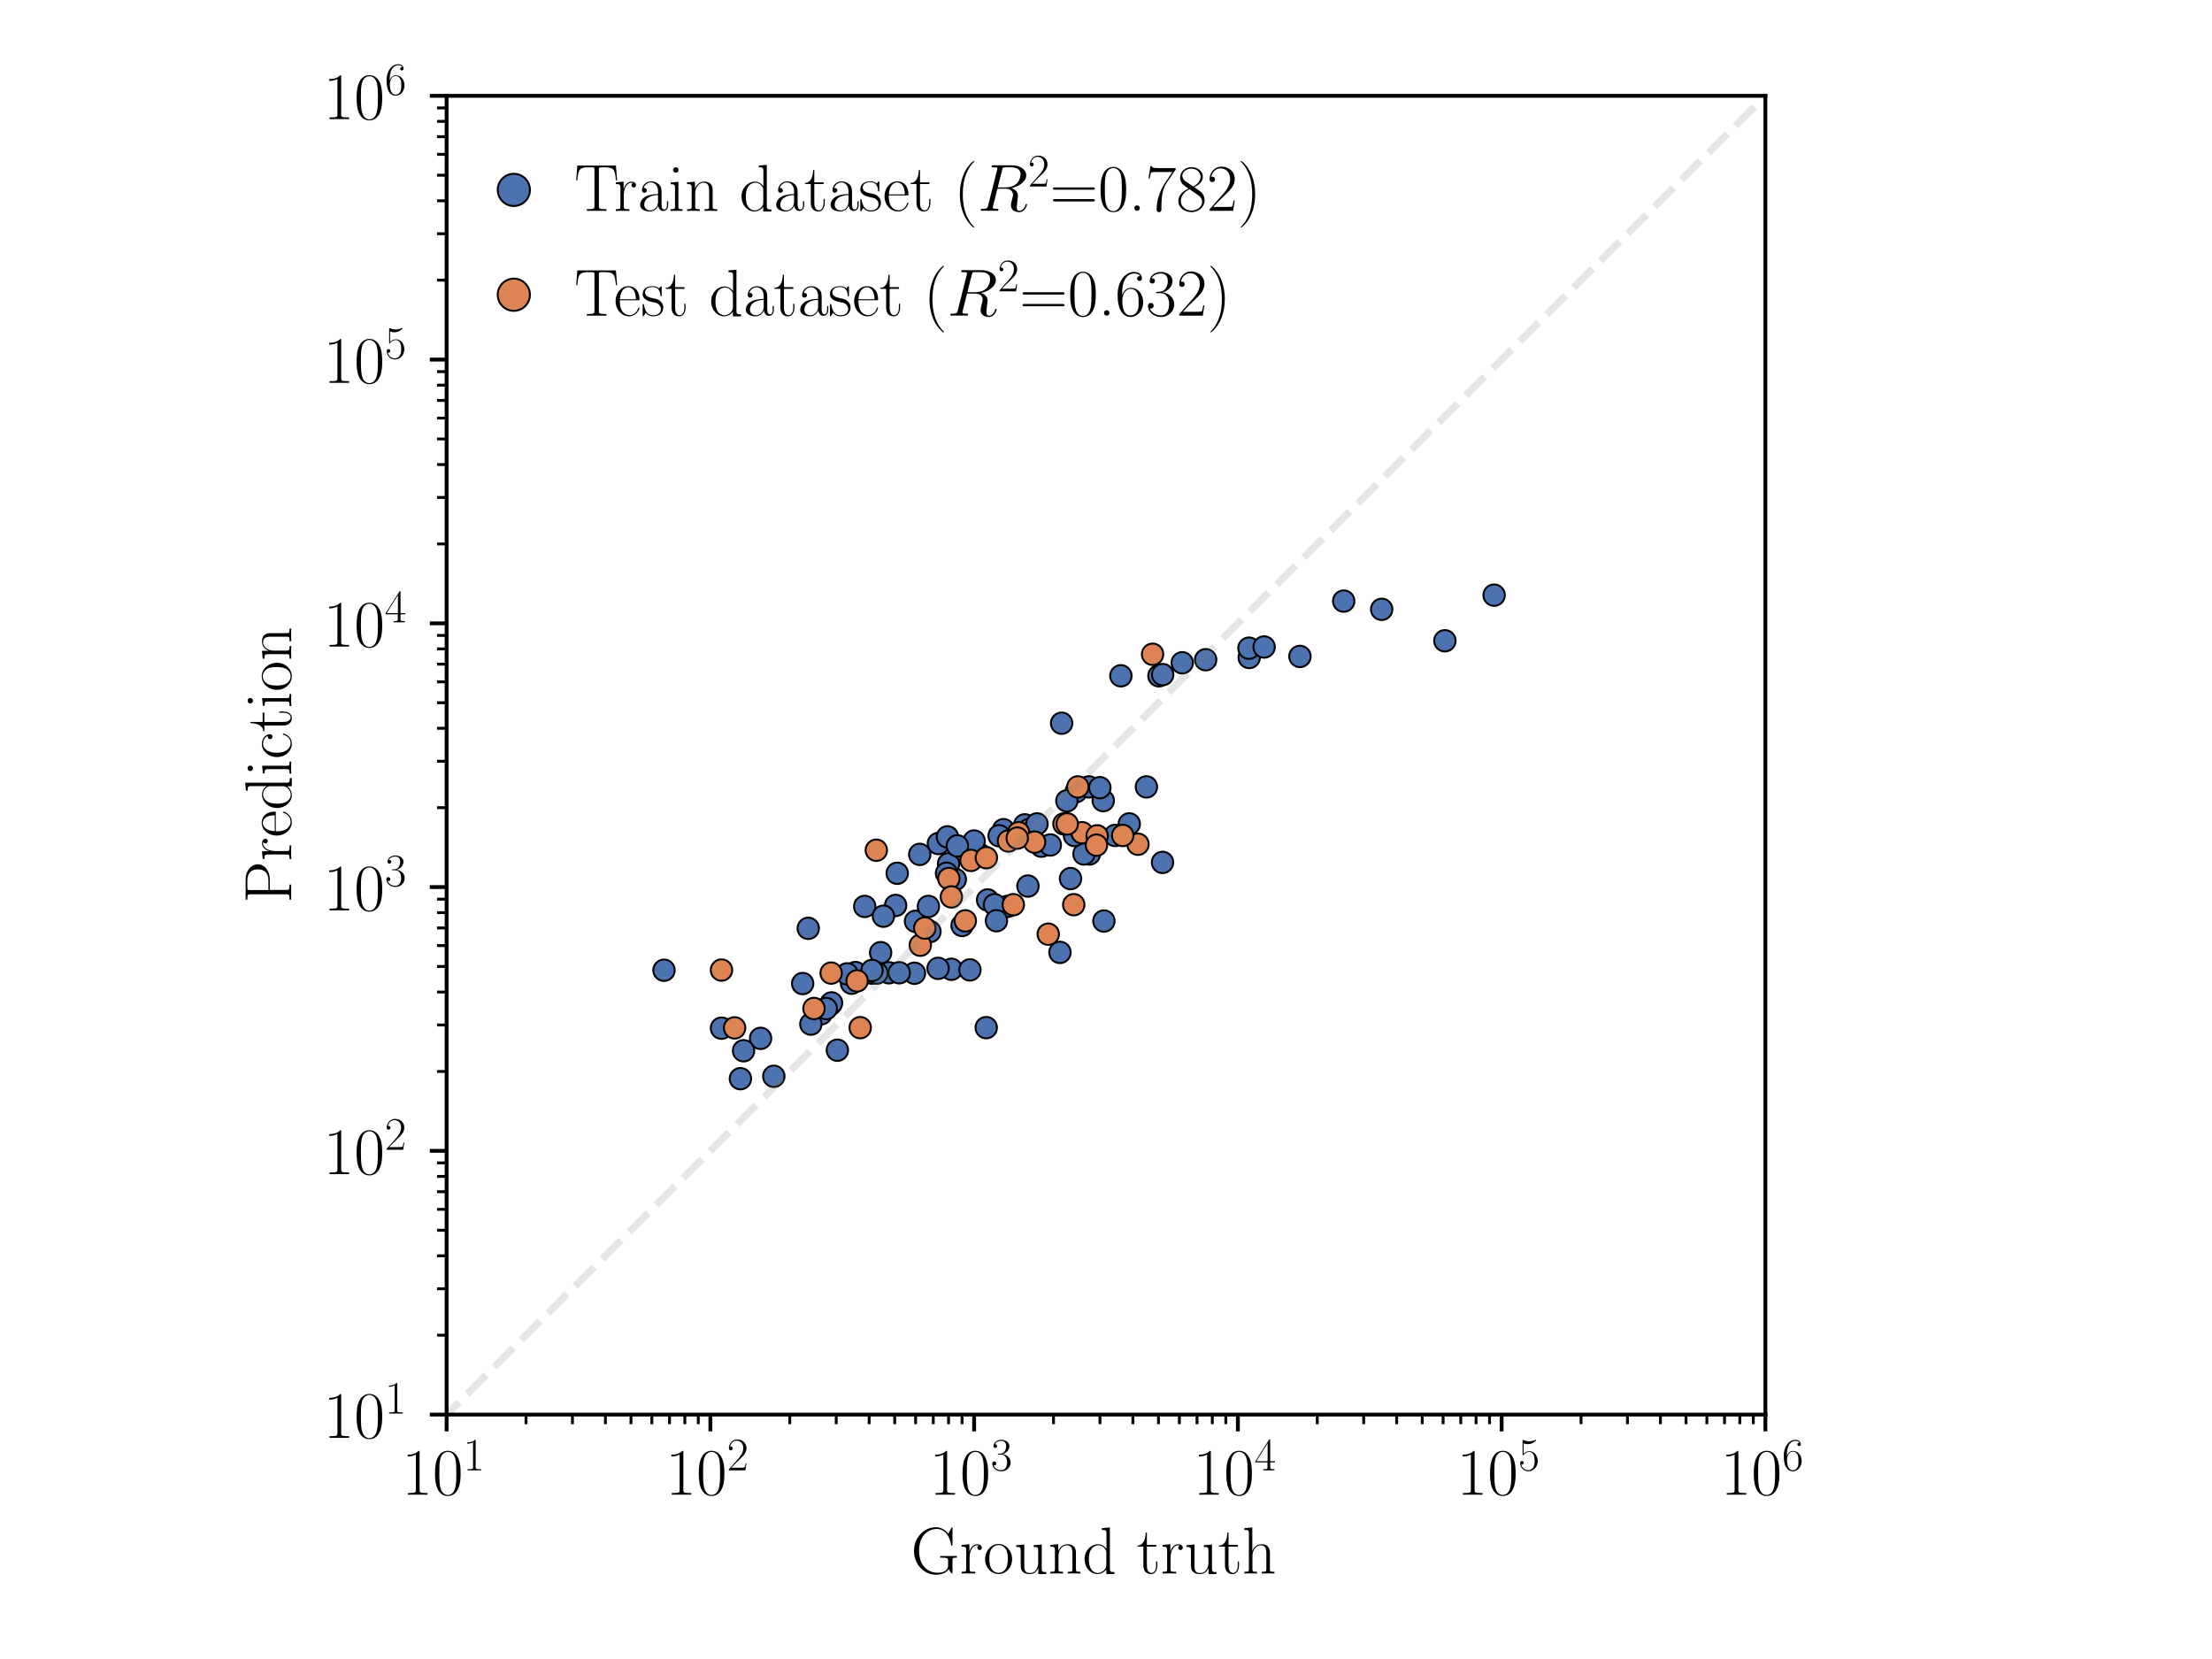 <?xml version="1.0" encoding="utf-8" standalone="no"?>
<!DOCTYPE svg PUBLIC "-//W3C//DTD SVG 1.1//EN"
  "http://www.w3.org/Graphics/SVG/1.1/DTD/svg11.dtd">
<!-- Created with matplotlib (https://matplotlib.org/) -->
<svg height="345.6pt" version="1.1" viewBox="0 0 460.8 345.6" width="460.8pt" xmlns="http://www.w3.org/2000/svg" xmlns:xlink="http://www.w3.org/1999/xlink">
 <defs>
  <style type="text/css">*{stroke-linecap:butt;stroke-linejoin:round;}</style>
 </defs>
 <g id="figure_1">
  <g id="patch_1">
   <path d="M 0 345.6 
L 460.8 345.6 
L 460.8 0 
L 0 0 
z
" style="fill:#ffffff;"/>
  </g>
  <g id="axes_1">
   <g id="patch_2">
    <path d="M 93.039 294.684 
L 367.761 294.684 
L 367.761 19.963 
L 93.039 19.963 
z
" style="fill:#ffffff;"/>
   </g>
   <g id="PathCollection_1">
    <defs>
     <path d="M 0 2.236 
C 0.593 2.236 1.162 2 1.581 1.581 
C 2 1.162 2.236 0.593 2.236 0 
C 2.236 -0.593 2 -1.162 1.581 -1.581 
C 1.162 -2 0.593 -2.236 0 -2.236 
C -0.593 -2.236 -1.162 -2 -1.581 -1.581 
C -2 -1.162 -2.236 -0.593 -2.236 0 
C -2.236 0.593 -2 1.162 -1.581 1.581 
C -1.162 2 -0.593 2.236 0 2.236 
z
" id="mf44dfe3e25" style="stroke:#000000;stroke-width:0.4;"/>
    </defs>
    <g clip-path="url(#p9a00b3babf)">
     <use style="fill:#4c72b0;stroke:#000000;stroke-width:0.4;" x="178.217" xlink:href="#mf44dfe3e25" y="202.6"/>
     <use style="fill:#4c72b0;stroke:#000000;stroke-width:0.4;" x="181.594" xlink:href="#mf44dfe3e25" y="202.719"/>
     <use style="fill:#4c72b0;stroke:#000000;stroke-width:0.4;" x="226.945" xlink:href="#mf44dfe3e25" y="177.9"/>
     <use style="fill:#4c72b0;stroke:#000000;stroke-width:0.4;" x="180.134" xlink:href="#mf44dfe3e25" y="188.824"/>
     <use style="fill:#4c72b0;stroke:#000000;stroke-width:0.4;" x="186.907" xlink:href="#mf44dfe3e25" y="181.918"/>
     <use style="fill:#4c72b0;stroke:#000000;stroke-width:0.4;" x="174.438" xlink:href="#mf44dfe3e25" y="218.776"/>
     <use style="fill:#4c72b0;stroke:#000000;stroke-width:0.4;" x="238.822" xlink:href="#mf44dfe3e25" y="163.925"/>
     <use style="fill:#4c72b0;stroke:#000000;stroke-width:0.4;" x="195.484" xlink:href="#mf44dfe3e25" y="175.723"/>
     <use style="fill:#4c72b0;stroke:#000000;stroke-width:0.4;" x="185.164" xlink:href="#mf44dfe3e25" y="202.649"/>
     <use style="fill:#4c72b0;stroke:#000000;stroke-width:0.4;" x="161.2" xlink:href="#mf44dfe3e25" y="224.212"/>
     <use style="fill:#4c72b0;stroke:#000000;stroke-width:0.4;" x="260.233" xlink:href="#mf44dfe3e25" y="136.966"/>
     <use style="fill:#4c72b0;stroke:#000000;stroke-width:0.4;" x="246.28" xlink:href="#mf44dfe3e25" y="138.07"/>
     <use style="fill:#4c72b0;stroke:#000000;stroke-width:0.4;" x="311.252" xlink:href="#mf44dfe3e25" y="123.981"/>
     <use style="fill:#4c72b0;stroke:#000000;stroke-width:0.4;" x="229.827" xlink:href="#mf44dfe3e25" y="166.79"/>
     <use style="fill:#4c72b0;stroke:#000000;stroke-width:0.4;" x="251.163" xlink:href="#mf44dfe3e25" y="137.434"/>
     <use style="fill:#4c72b0;stroke:#000000;stroke-width:0.4;" x="209.052" xlink:href="#mf44dfe3e25" y="172.837"/>
     <use style="fill:#4c72b0;stroke:#000000;stroke-width:0.4;" x="213.474" xlink:href="#mf44dfe3e25" y="171.83"/>
     <use style="fill:#4c72b0;stroke:#000000;stroke-width:0.4;" x="214.325" xlink:href="#mf44dfe3e25" y="172.837"/>
     <use style="fill:#4c72b0;stroke:#000000;stroke-width:0.4;" x="138.327" xlink:href="#mf44dfe3e25" y="202.121"/>
     <use style="fill:#4c72b0;stroke:#000000;stroke-width:0.4;" x="158.441" xlink:href="#mf44dfe3e25" y="216.31"/>
     <use style="fill:#4c72b0;stroke:#000000;stroke-width:0.4;" x="205.738" xlink:href="#mf44dfe3e25" y="187.476"/>
     <use style="fill:#4c72b0;stroke:#000000;stroke-width:0.4;" x="199.015" xlink:href="#mf44dfe3e25" y="183.19"/>
     <use style="fill:#4c72b0;stroke:#000000;stroke-width:0.4;" x="209.902" xlink:href="#mf44dfe3e25" y="188.818"/>
     <use style="fill:#4c72b0;stroke:#000000;stroke-width:0.4;" x="204.183" xlink:href="#mf44dfe3e25" y="178.046"/>
     <use style="fill:#4c72b0;stroke:#000000;stroke-width:0.4;" x="197.372" xlink:href="#mf44dfe3e25" y="174.335"/>
     <use style="fill:#4c72b0;stroke:#000000;stroke-width:0.4;" x="197.603" xlink:href="#mf44dfe3e25" y="179.935"/>
     <use style="fill:#4c72b0;stroke:#000000;stroke-width:0.4;" x="201.119" xlink:href="#mf44dfe3e25" y="177.353"/>
     <use style="fill:#4c72b0;stroke:#000000;stroke-width:0.4;" x="193.725" xlink:href="#mf44dfe3e25" y="194.06"/>
     <use style="fill:#4c72b0;stroke:#000000;stroke-width:0.4;" x="214.143" xlink:href="#mf44dfe3e25" y="184.582"/>
     <use style="fill:#4c72b0;stroke:#000000;stroke-width:0.4;" x="186.578" xlink:href="#mf44dfe3e25" y="188.618"/>
     <use style="fill:#4c72b0;stroke:#000000;stroke-width:0.4;" x="167.206" xlink:href="#mf44dfe3e25" y="204.891"/>
     <use style="fill:#4c72b0;stroke:#000000;stroke-width:0.4;" x="220.807" xlink:href="#mf44dfe3e25" y="198.402"/>
     <use style="fill:#4c72b0;stroke:#000000;stroke-width:0.4;" x="172.985" xlink:href="#mf44dfe3e25" y="209.26"/>
     <use style="fill:#4c72b0;stroke:#000000;stroke-width:0.4;" x="207.181" xlink:href="#mf44dfe3e25" y="188.464"/>
     <use style="fill:#4c72b0;stroke:#000000;stroke-width:0.4;" x="224.182" xlink:href="#mf44dfe3e25" y="164.9"/>
     <use style="fill:#4c72b0;stroke:#000000;stroke-width:0.4;" x="154.896" xlink:href="#mf44dfe3e25" y="218.889"/>
     <use style="fill:#4c72b0;stroke:#000000;stroke-width:0.4;" x="260.179" xlink:href="#mf44dfe3e25" y="135.023"/>
     <use style="fill:#4c72b0;stroke:#000000;stroke-width:0.4;" x="235.248" xlink:href="#mf44dfe3e25" y="171.633"/>
     <use style="fill:#4c72b0;stroke:#000000;stroke-width:0.4;" x="177.395" xlink:href="#mf44dfe3e25" y="204.826"/>
     <use style="fill:#4c72b0;stroke:#000000;stroke-width:0.4;" x="279.917" xlink:href="#mf44dfe3e25" y="125.219"/>
     <use style="fill:#4c72b0;stroke:#000000;stroke-width:0.4;" x="171.058" xlink:href="#mf44dfe3e25" y="211.198"/>
     <use style="fill:#4c72b0;stroke:#000000;stroke-width:0.4;" x="225.811" xlink:href="#mf44dfe3e25" y="177.9"/>
     <use style="fill:#4c72b0;stroke:#000000;stroke-width:0.4;" x="198.192" xlink:href="#mf44dfe3e25" y="201.918"/>
     <use style="fill:#4c72b0;stroke:#000000;stroke-width:0.4;" x="168.372" xlink:href="#mf44dfe3e25" y="193.388"/>
     <use style="fill:#4c72b0;stroke:#000000;stroke-width:0.4;" x="216.026" xlink:href="#mf44dfe3e25" y="171.633"/>
     <use style="fill:#4c72b0;stroke:#000000;stroke-width:0.4;" x="200.414" xlink:href="#mf44dfe3e25" y="192.795"/>
     <use style="fill:#4c72b0;stroke:#000000;stroke-width:0.4;" x="195.418" xlink:href="#mf44dfe3e25" y="201.722"/>
     <use style="fill:#4c72b0;stroke:#000000;stroke-width:0.4;" x="287.83" xlink:href="#mf44dfe3e25" y="126.934"/>
     <use style="fill:#4c72b0;stroke:#000000;stroke-width:0.4;" x="205.447" xlink:href="#mf44dfe3e25" y="214.076"/>
     <use style="fill:#4c72b0;stroke:#000000;stroke-width:0.4;" x="207.575" xlink:href="#mf44dfe3e25" y="191.808"/>
     <use style="fill:#4c72b0;stroke:#000000;stroke-width:0.4;" x="241.428" xlink:href="#mf44dfe3e25" y="140.782"/>
     <use style="fill:#4c72b0;stroke:#000000;stroke-width:0.4;" x="191.598" xlink:href="#mf44dfe3e25" y="177.981"/>
     <use style="fill:#4c72b0;stroke:#000000;stroke-width:0.4;" x="150.299" xlink:href="#mf44dfe3e25" y="214.185"/>
     <use style="fill:#4c72b0;stroke:#000000;stroke-width:0.4;" x="183.45" xlink:href="#mf44dfe3e25" y="198.458"/>
     <use style="fill:#4c72b0;stroke:#000000;stroke-width:0.4;" x="223.83" xlink:href="#mf44dfe3e25" y="174.048"/>
     <use style="fill:#4c72b0;stroke:#000000;stroke-width:0.4;" x="222.242" xlink:href="#mf44dfe3e25" y="166.838"/>
     <use style="fill:#4c72b0;stroke:#000000;stroke-width:0.4;" x="173.225" xlink:href="#mf44dfe3e25" y="208.922"/>
     <use style="fill:#4c72b0;stroke:#000000;stroke-width:0.4;" x="184.032" xlink:href="#mf44dfe3e25" y="190.86"/>
     <use style="fill:#4c72b0;stroke:#000000;stroke-width:0.4;" x="216.927" xlink:href="#mf44dfe3e25" y="176.275"/>
     <use style="fill:#4c72b0;stroke:#000000;stroke-width:0.4;" x="197.182" xlink:href="#mf44dfe3e25" y="181.918"/>
     <use style="fill:#4c72b0;stroke:#000000;stroke-width:0.4;" x="263.338" xlink:href="#mf44dfe3e25" y="134.78"/>
     <use style="fill:#4c72b0;stroke:#000000;stroke-width:0.4;" x="202.056" xlink:href="#mf44dfe3e25" y="202.047"/>
     <use style="fill:#4c72b0;stroke:#000000;stroke-width:0.4;" x="154.244" xlink:href="#mf44dfe3e25" y="224.707"/>
     <use style="fill:#4c72b0;stroke:#000000;stroke-width:0.4;" x="242.208" xlink:href="#mf44dfe3e25" y="140.533"/>
     <use style="fill:#4c72b0;stroke:#000000;stroke-width:0.4;" x="221.16" xlink:href="#mf44dfe3e25" y="150.662"/>
     <use style="fill:#4c72b0;stroke:#000000;stroke-width:0.4;" x="182.678" xlink:href="#mf44dfe3e25" y="202.705"/>
     <use style="fill:#4c72b0;stroke:#000000;stroke-width:0.4;" x="202.928" xlink:href="#mf44dfe3e25" y="175.201"/>
     <use style="fill:#4c72b0;stroke:#000000;stroke-width:0.4;" x="176.473" xlink:href="#mf44dfe3e25" y="202.875"/>
     <use style="fill:#4c72b0;stroke:#000000;stroke-width:0.4;" x="229.964" xlink:href="#mf44dfe3e25" y="191.87"/>
     <use style="fill:#4c72b0;stroke:#000000;stroke-width:0.4;" x="199.44" xlink:href="#mf44dfe3e25" y="176.206"/>
     <use style="fill:#4c72b0;stroke:#000000;stroke-width:0.4;" x="242.174" xlink:href="#mf44dfe3e25" y="179.654"/>
     <use style="fill:#4c72b0;stroke:#000000;stroke-width:0.4;" x="190.499" xlink:href="#mf44dfe3e25" y="202.746"/>
     <use style="fill:#4c72b0;stroke:#000000;stroke-width:0.4;" x="187.324" xlink:href="#mf44dfe3e25" y="202.641"/>
     <use style="fill:#4c72b0;stroke:#000000;stroke-width:0.4;" x="223.009" xlink:href="#mf44dfe3e25" y="183.025"/>
     <use style="fill:#4c72b0;stroke:#000000;stroke-width:0.4;" x="270.799" xlink:href="#mf44dfe3e25" y="136.747"/>
     <use style="fill:#4c72b0;stroke:#000000;stroke-width:0.4;" x="232.296" xlink:href="#mf44dfe3e25" y="174.042"/>
     <use style="fill:#4c72b0;stroke:#000000;stroke-width:0.4;" x="190.718" xlink:href="#mf44dfe3e25" y="191.928"/>
     <use style="fill:#4c72b0;stroke:#000000;stroke-width:0.4;" x="172.122" xlink:href="#mf44dfe3e25" y="210.107"/>
     <use style="fill:#4c72b0;stroke:#000000;stroke-width:0.4;" x="226.828" xlink:href="#mf44dfe3e25" y="163.925"/>
     <use style="fill:#4c72b0;stroke:#000000;stroke-width:0.4;" x="193.402" xlink:href="#mf44dfe3e25" y="188.824"/>
     <use style="fill:#4c72b0;stroke:#000000;stroke-width:0.4;" x="218.802" xlink:href="#mf44dfe3e25" y="176.024"/>
     <use style="fill:#4c72b0;stroke:#000000;stroke-width:0.4;" x="300.995" xlink:href="#mf44dfe3e25" y="133.487"/>
     <use style="fill:#4c72b0;stroke:#000000;stroke-width:0.4;" x="229.121" xlink:href="#mf44dfe3e25" y="164.088"/>
     <use style="fill:#4c72b0;stroke:#000000;stroke-width:0.4;" x="208.131" xlink:href="#mf44dfe3e25" y="174.101"/>
     <use style="fill:#4c72b0;stroke:#000000;stroke-width:0.4;" x="233.5" xlink:href="#mf44dfe3e25" y="140.782"/>
     <use style="fill:#4c72b0;stroke:#000000;stroke-width:0.4;" x="168.915" xlink:href="#mf44dfe3e25" y="213.34"/>
     <use style="fill:#4c72b0;stroke:#000000;stroke-width:0.4;" x="181.653" xlink:href="#mf44dfe3e25" y="202.166"/>
    </g>
   </g>
   <g id="PathCollection_2">
    <defs>
     <path d="M 0 2.236 
C 0.593 2.236 1.162 2 1.581 1.581 
C 2 1.162 2.236 0.593 2.236 0 
C 2.236 -0.593 2 -1.162 1.581 -1.581 
C 1.162 -2 0.593 -2.236 0 -2.236 
C -0.593 -2.236 -1.162 -2 -1.581 -1.581 
C -2 -1.162 -2.236 -0.593 -2.236 0 
C -2.236 0.593 -2 1.162 -1.581 1.581 
C -1.162 2 -0.593 2.236 0 2.236 
z
" id="mec2c4a0045" style="stroke:#000000;stroke-width:0.4;"/>
    </defs>
    <g clip-path="url(#p9a00b3babf)">
     <use style="fill:#dd8452;stroke:#000000;stroke-width:0.4;" x="225.417" xlink:href="#mec2c4a0045" y="173.468"/>
     <use style="fill:#dd8452;stroke:#000000;stroke-width:0.4;" x="237.059" xlink:href="#mec2c4a0045" y="175.868"/>
     <use style="fill:#dd8452;stroke:#000000;stroke-width:0.4;" x="210.072" xlink:href="#mec2c4a0045" y="175.201"/>
     <use style="fill:#dd8452;stroke:#000000;stroke-width:0.4;" x="212.188" xlink:href="#mec2c4a0045" y="173.468"/>
     <use style="fill:#dd8452;stroke:#000000;stroke-width:0.4;" x="179.197" xlink:href="#mec2c4a0045" y="214.08"/>
     <use style="fill:#dd8452;stroke:#000000;stroke-width:0.4;" x="202.275" xlink:href="#mec2c4a0045" y="179.243"/>
     <use style="fill:#dd8452;stroke:#000000;stroke-width:0.4;" x="197.655" xlink:href="#mec2c4a0045" y="183.017"/>
     <use style="fill:#dd8452;stroke:#000000;stroke-width:0.4;" x="224.535" xlink:href="#mec2c4a0045" y="163.925"/>
     <use style="fill:#dd8452;stroke:#000000;stroke-width:0.4;" x="182.555" xlink:href="#mec2c4a0045" y="177.118"/>
     <use style="fill:#dd8452;stroke:#000000;stroke-width:0.4;" x="221.64" xlink:href="#mec2c4a0045" y="171.633"/>
     <use style="fill:#dd8452;stroke:#000000;stroke-width:0.4;" x="169.56" xlink:href="#mec2c4a0045" y="210.084"/>
     <use style="fill:#dd8452;stroke:#000000;stroke-width:0.4;" x="233.884" xlink:href="#mec2c4a0045" y="174.042"/>
     <use style="fill:#dd8452;stroke:#000000;stroke-width:0.4;" x="215.519" xlink:href="#mec2c4a0045" y="175.43"/>
     <use style="fill:#dd8452;stroke:#000000;stroke-width:0.4;" x="222.32" xlink:href="#mec2c4a0045" y="171.633"/>
     <use style="fill:#dd8452;stroke:#000000;stroke-width:0.4;" x="228.555" xlink:href="#mec2c4a0045" y="174.118"/>
     <use style="fill:#dd8452;stroke:#000000;stroke-width:0.4;" x="153.033" xlink:href="#mec2c4a0045" y="214.125"/>
     <use style="fill:#dd8452;stroke:#000000;stroke-width:0.4;" x="191.713" xlink:href="#mec2c4a0045" y="196.907"/>
     <use style="fill:#dd8452;stroke:#000000;stroke-width:0.4;" x="205.479" xlink:href="#mec2c4a0045" y="178.683"/>
     <use style="fill:#dd8452;stroke:#000000;stroke-width:0.4;" x="173.142" xlink:href="#mec2c4a0045" y="202.711"/>
     <use style="fill:#dd8452;stroke:#000000;stroke-width:0.4;" x="228.416" xlink:href="#mec2c4a0045" y="176.059"/>
     <use style="fill:#dd8452;stroke:#000000;stroke-width:0.4;" x="178.549" xlink:href="#mec2c4a0045" y="204.344"/>
     <use style="fill:#dd8452;stroke:#000000;stroke-width:0.4;" x="240.103" xlink:href="#mec2c4a0045" y="136.296"/>
     <use style="fill:#dd8452;stroke:#000000;stroke-width:0.4;" x="198.192" xlink:href="#mec2c4a0045" y="186.842"/>
     <use style="fill:#dd8452;stroke:#000000;stroke-width:0.4;" x="201.093" xlink:href="#mec2c4a0045" y="191.83"/>
     <use style="fill:#dd8452;stroke:#000000;stroke-width:0.4;" x="223.681" xlink:href="#mec2c4a0045" y="188.464"/>
     <use style="fill:#dd8452;stroke:#000000;stroke-width:0.4;" x="192.649" xlink:href="#mec2c4a0045" y="193.337"/>
     <use style="fill:#dd8452;stroke:#000000;stroke-width:0.4;" x="218.369" xlink:href="#mec2c4a0045" y="194.606"/>
     <use style="fill:#dd8452;stroke:#000000;stroke-width:0.4;" x="211.909" xlink:href="#mec2c4a0045" y="174.592"/>
     <use style="fill:#dd8452;stroke:#000000;stroke-width:0.4;" x="211.093" xlink:href="#mec2c4a0045" y="188.464"/>
     <use style="fill:#dd8452;stroke:#000000;stroke-width:0.4;" x="150.299" xlink:href="#mec2c4a0045" y="202.08"/>
    </g>
   </g>
   <g id="matplotlib.axis_1">
    <g id="xtick_1">
     <g id="line2d_1">
      <defs>
       <path d="M 0 0 
L 0 3.5 
" id="m17e5690717" style="stroke:#000000;stroke-width:0.8;"/>
      </defs>
      <g>
       <use style="stroke:#000000;stroke-width:0.8;" x="93.039" xlink:href="#m17e5690717" y="294.684"/>
      </g>
     </g>
     <g id="text_1">
      <!-- $\mathdefault{10^{1}}$ -->
      <g transform="translate(83.702 311.37)scale(0.14 -0.14)">
       <defs>
        <path d="M 26.594 63.406 
C 26.594 65.5 26.5 65.5 25.094 65.5 
C 21.203 61.188 15.297 59.797 9.703 59.797 
C 9.406 59.797 8.906 59.797 8.797 59.5 
C 8.703 59.297 8.703 59.094 8.703 57 
C 11.797 57 17 57.594 21 59.984 
L 21 7.203 
C 21 3.688 20.797 2.5 12.203 2.5 
L 9.203 2.5 
L 9.203 0 
C 14 0 19 0 23.797 0 
C 28.594 0 33.594 0 38.406 0 
L 38.406 2.5 
L 35.406 2.5 
C 26.797 2.5 26.594 3.594 26.594 7.156 
z
" id="CMR17-49"/>
        <path d="M 42 31.641 
C 42 37.75 41.906 48.125 37.703 56.109 
C 34 63.109 28.094 65.594 22.906 65.594 
C 18.094 65.594 12 63.406 8.203 56.203 
C 4.203 48.719 3.797 39.438 3.797 31.641 
C 3.797 25.953 3.906 17.281 7 9.672 
C 11.297 -0.609 19 -2 22.906 -2 
C 27.5 -2 34.5 -0.109 38.594 9.375 
C 41.594 16.281 42 24.359 42 31.641 
z
M 22.906 -0.406 
C 16.5 -0.406 12.703 5.078 11.297 12.688 
C 10.203 18.562 10.203 27.156 10.203 32.75 
C 10.203 40.438 10.203 46.828 11.5 52.922 
C 13.406 61.391 19 64 22.906 64 
C 27 64 32.297 61.297 34.203 53.125 
C 35.5 47.438 35.594 40.734 35.594 32.75 
C 35.594 26.25 35.594 18.266 34.406 12.375 
C 32.297 1.484 26.406 -0.406 22.906 -0.406 
z
" id="CMR17-48"/>
       </defs>
       <use transform="scale(0.996)" xlink:href="#CMR17-49"/>
       <use transform="translate(45.69 0)scale(0.996)" xlink:href="#CMR17-48"/>
       <use transform="translate(91.381 36.154)scale(0.697)" xlink:href="#CMR17-49"/>
      </g>
     </g>
    </g>
    <g id="xtick_2">
     <g id="line2d_2">
      <g>
       <use style="stroke:#000000;stroke-width:0.8;" x="147.984" xlink:href="#m17e5690717" y="294.684"/>
      </g>
     </g>
     <g id="text_2">
      <!-- $\mathdefault{10^{2}}$ -->
      <g transform="translate(138.647 311.37)scale(0.14 -0.14)">
       <defs>
        <path d="M 41.703 15.453 
L 39.906 15.453 
C 38.906 8.375 38.094 7.172 37.703 6.562 
C 37.203 5.766 30 5.766 28.594 5.766 
L 9.406 5.766 
C 13 9.672 20 16.75 28.5 24.953 
C 34.594 30.734 41.703 37.531 41.703 47.422 
C 41.703 59.219 32.297 66 21.797 66 
C 10.797 66 4.094 56.312 4.094 47.344 
C 4.094 43.438 7 42.938 8.203 42.938 
C 9.203 42.938 12.203 43.547 12.203 47.031 
C 12.203 50.109 9.594 51 8.203 51 
C 7.594 51 7 50.906 6.594 50.703 
C 8.5 59.219 14.297 63.406 20.406 63.406 
C 29.094 63.406 34.797 56.516 34.797 47.422 
C 34.797 38.734 29.703 31.25 24 24.75 
L 4.094 2.281 
L 4.094 0 
L 39.297 0 
z
" id="CMR17-50"/>
       </defs>
       <use transform="scale(0.996)" xlink:href="#CMR17-49"/>
       <use transform="translate(45.69 0)scale(0.996)" xlink:href="#CMR17-48"/>
       <use transform="translate(91.381 36.154)scale(0.697)" xlink:href="#CMR17-50"/>
      </g>
     </g>
    </g>
    <g id="xtick_3">
     <g id="line2d_3">
      <g>
       <use style="stroke:#000000;stroke-width:0.8;" x="202.928" xlink:href="#m17e5690717" y="294.684"/>
      </g>
     </g>
     <g id="text_3">
      <!-- $\mathdefault{10^{3}}$ -->
      <g transform="translate(193.591 311.37)scale(0.14 -0.14)">
       <defs>
        <path d="M 22.094 33.703 
C 31 33.703 34.906 25.969 34.906 17.031 
C 34.906 5 28.5 0.391 22.703 0.391 
C 17.406 0.391 8.797 3.031 6.094 10.828 
C 6.594 10.625 7.094 10.625 7.594 10.625 
C 10 10.625 11.797 12.219 11.797 14.812 
C 11.797 17.703 9.594 19 7.594 19 
C 5.906 19 3.297 18.203 3.297 14.469 
C 3.297 5.234 12.297 -2 22.906 -2 
C 34 -2 42.5 6.719 42.5 16.953 
C 42.5 26.672 34.5 33.703 25 34.797 
C 32.594 36.375 39.906 43.062 39.906 52.016 
C 39.906 59.688 32 65.297 23 65.297 
C 13.906 65.297 5.906 59.828 5.906 52.016 
C 5.906 48.594 8.5 48 9.797 48 
C 11.906 48 13.703 49.297 13.703 51.891 
C 13.703 54.469 11.906 55.766 9.797 55.766 
C 9.406 55.766 8.906 55.766 8.5 55.578 
C 11.406 61.859 19.297 63 22.797 63 
C 26.297 63 32.906 61.328 32.906 51.875 
C 32.906 49.109 32.5 44.188 29.094 39.844 
C 26.094 36 22.703 36 19.406 35.688 
C 18.906 35.688 16.594 35.453 16.203 35.453 
C 15.5 35.359 15.094 35.266 15.094 34.5 
C 15.094 33.797 15.203 33.703 17.203 33.703 
z
" id="CMR17-51"/>
       </defs>
       <use transform="scale(0.996)" xlink:href="#CMR17-49"/>
       <use transform="translate(45.69 0)scale(0.996)" xlink:href="#CMR17-48"/>
       <use transform="translate(91.381 36.154)scale(0.697)" xlink:href="#CMR17-51"/>
      </g>
     </g>
    </g>
    <g id="xtick_4">
     <g id="line2d_4">
      <g>
       <use style="stroke:#000000;stroke-width:0.8;" x="257.872" xlink:href="#m17e5690717" y="294.684"/>
      </g>
     </g>
     <g id="text_4">
      <!-- $\mathdefault{10^{4}}$ -->
      <g transform="translate(248.535 311.37)scale(0.14 -0.14)">
       <defs>
        <path d="M 33.594 64.406 
C 33.594 66.5 33.5 66.5 31.703 66.5 
L 2 19.594 
L 2 17 
L 27.797 17 
L 27.797 7.141 
C 27.797 3.5 27.594 2.5 20.594 2.5 
L 18.703 2.5 
L 18.703 0 
C 21.906 0 27.297 0 30.703 0 
C 34.094 0 39.5 0 42.703 0 
L 42.703 2.5 
L 40.797 2.5 
C 33.797 2.5 33.594 3.5 33.594 7.141 
L 33.594 17 
L 43.797 17 
L 43.797 19.594 
L 33.594 19.594 
z
M 28.094 57.859 
L 28.094 19.594 
L 4 19.594 
z
" id="CMR17-52"/>
       </defs>
       <use transform="scale(0.996)" xlink:href="#CMR17-49"/>
       <use transform="translate(45.69 0)scale(0.996)" xlink:href="#CMR17-48"/>
       <use transform="translate(91.381 36.154)scale(0.697)" xlink:href="#CMR17-52"/>
      </g>
     </g>
    </g>
    <g id="xtick_5">
     <g id="line2d_5">
      <g>
       <use style="stroke:#000000;stroke-width:0.8;" x="312.816" xlink:href="#m17e5690717" y="294.684"/>
      </g>
     </g>
     <g id="text_5">
      <!-- $\mathdefault{10^{5}}$ -->
      <g transform="translate(303.479 311.37)scale(0.14 -0.14)">
       <defs>
        <path d="M 11.406 57.688 
C 12.406 57.281 16.5 56 20.703 56 
C 30 56 35.094 61.109 38 64.062 
C 38 64.953 38 65.5 37.406 65.5 
C 37.297 65.5 37.094 65.5 36.297 65.047 
C 32.797 63.406 28.703 62.078 23.703 62.078 
C 20.703 62.078 16.203 62.484 11.297 64.672 
C 10.203 65.172 10 65.172 9.906 65.172 
C 9.406 65.172 9.297 65.062 9.297 63.078 
L 9.297 34.422 
C 9.297 32.641 9.297 32.141 10.297 32.141 
C 10.797 32.141 11 32.344 11.5 33.031 
C 14.703 37.516 19.094 39.406 24.094 39.406 
C 27.594 39.406 35.094 37.219 35.094 20.141 
C 35.094 16.953 35.094 11.172 32.094 6.578 
C 29.594 2.484 25.703 0.391 21.406 0.391 
C 14.797 0.391 8.094 5 6.297 12.719 
C 6.703 12.609 7.5 12.422 7.906 12.422 
C 9.203 12.422 11.703 13.125 11.703 16.219 
C 11.703 18.906 9.797 20 7.906 20 
C 5.594 20 4.094 18.594 4.094 15.797 
C 4.094 7.094 11 -2 21.594 -2 
C 31.906 -2 41.703 6.875 41.703 19.75 
C 41.703 31.719 33.906 41 24.203 41 
C 19.094 41 14.797 39.109 11.406 35.531 
z
" id="CMR17-53"/>
       </defs>
       <use transform="scale(0.996)" xlink:href="#CMR17-49"/>
       <use transform="translate(45.69 0)scale(0.996)" xlink:href="#CMR17-48"/>
       <use transform="translate(91.381 36.154)scale(0.697)" xlink:href="#CMR17-53"/>
      </g>
     </g>
    </g>
    <g id="xtick_6">
     <g id="line2d_6">
      <g>
       <use style="stroke:#000000;stroke-width:0.8;" x="367.761" xlink:href="#m17e5690717" y="294.684"/>
      </g>
     </g>
     <g id="text_6">
      <!-- $\mathdefault{10^{6}}$ -->
      <g transform="translate(358.424 311.37)scale(0.14 -0.14)">
       <defs>
        <path d="M 10.594 34 
C 10.594 57.656 21.797 63 28.297 63 
C 30.406 63 35.5 62.641 37.5 59 
C 35.906 59 32.906 59 32.906 55.516 
C 32.906 52.828 35.094 51.922 36.5 51.922 
C 37.406 51.922 40.094 52.312 40.094 55.625 
C 40.094 61.781 35.094 65.297 28.203 65.297 
C 16.297 65.297 3.797 52.969 3.797 31 
C 3.797 3.953 15.094 -2 23.094 -2 
C 32.797 -2 42 6.672 42 20.047 
C 42 32.516 33.906 41.594 23.703 41.594 
C 17.594 41.594 13.094 37.609 10.594 30.625 
z
M 23.094 0.391 
C 10.797 0.391 10.797 18.75 10.797 22.438 
C 10.797 29.625 14.203 40 23.5 40 
C 25.203 40 30.094 40 33.406 33.125 
C 35.203 29.219 35.203 25.141 35.203 20.141 
C 35.203 14.75 35.203 10.781 33.094 6.781 
C 30.906 2.672 27.703 0.391 23.094 0.391 
z
" id="CMR17-54"/>
       </defs>
       <use transform="scale(0.996)" xlink:href="#CMR17-49"/>
       <use transform="translate(45.69 0)scale(0.996)" xlink:href="#CMR17-48"/>
       <use transform="translate(91.381 36.154)scale(0.697)" xlink:href="#CMR17-54"/>
      </g>
     </g>
    </g>
    <g id="xtick_7">
     <g id="line2d_7">
      <defs>
       <path d="M 0 0 
L 0 2 
" id="m8085f62e56" style="stroke:#000000;stroke-width:0.6;"/>
      </defs>
      <g>
       <use style="stroke:#000000;stroke-width:0.6;" x="109.579" xlink:href="#m8085f62e56" y="294.684"/>
      </g>
     </g>
    </g>
    <g id="xtick_8">
     <g id="line2d_8">
      <g>
       <use style="stroke:#000000;stroke-width:0.6;" x="119.254" xlink:href="#m8085f62e56" y="294.684"/>
      </g>
     </g>
    </g>
    <g id="xtick_9">
     <g id="line2d_9">
      <g>
       <use style="stroke:#000000;stroke-width:0.6;" x="126.119" xlink:href="#m8085f62e56" y="294.684"/>
      </g>
     </g>
    </g>
    <g id="xtick_10">
     <g id="line2d_10">
      <g>
       <use style="stroke:#000000;stroke-width:0.6;" x="131.444" xlink:href="#m8085f62e56" y="294.684"/>
      </g>
     </g>
    </g>
    <g id="xtick_11">
     <g id="line2d_11">
      <g>
       <use style="stroke:#000000;stroke-width:0.6;" x="135.794" xlink:href="#m8085f62e56" y="294.684"/>
      </g>
     </g>
    </g>
    <g id="xtick_12">
     <g id="line2d_12">
      <g>
       <use style="stroke:#000000;stroke-width:0.6;" x="139.473" xlink:href="#m8085f62e56" y="294.684"/>
      </g>
     </g>
    </g>
    <g id="xtick_13">
     <g id="line2d_13">
      <g>
       <use style="stroke:#000000;stroke-width:0.6;" x="142.659" xlink:href="#m8085f62e56" y="294.684"/>
      </g>
     </g>
    </g>
    <g id="xtick_14">
     <g id="line2d_14">
      <g>
       <use style="stroke:#000000;stroke-width:0.6;" x="145.47" xlink:href="#m8085f62e56" y="294.684"/>
      </g>
     </g>
    </g>
    <g id="xtick_15">
     <g id="line2d_15">
      <g>
       <use style="stroke:#000000;stroke-width:0.6;" x="164.523" xlink:href="#m8085f62e56" y="294.684"/>
      </g>
     </g>
    </g>
    <g id="xtick_16">
     <g id="line2d_16">
      <g>
       <use style="stroke:#000000;stroke-width:0.6;" x="174.199" xlink:href="#m8085f62e56" y="294.684"/>
      </g>
     </g>
    </g>
    <g id="xtick_17">
     <g id="line2d_17">
      <g>
       <use style="stroke:#000000;stroke-width:0.6;" x="181.063" xlink:href="#m8085f62e56" y="294.684"/>
      </g>
     </g>
    </g>
    <g id="xtick_18">
     <g id="line2d_18">
      <g>
       <use style="stroke:#000000;stroke-width:0.6;" x="186.388" xlink:href="#m8085f62e56" y="294.684"/>
      </g>
     </g>
    </g>
    <g id="xtick_19">
     <g id="line2d_19">
      <g>
       <use style="stroke:#000000;stroke-width:0.6;" x="190.739" xlink:href="#m8085f62e56" y="294.684"/>
      </g>
     </g>
    </g>
    <g id="xtick_20">
     <g id="line2d_20">
      <g>
       <use style="stroke:#000000;stroke-width:0.6;" x="194.417" xlink:href="#m8085f62e56" y="294.684"/>
      </g>
     </g>
    </g>
    <g id="xtick_21">
     <g id="line2d_21">
      <g>
       <use style="stroke:#000000;stroke-width:0.6;" x="197.603" xlink:href="#m8085f62e56" y="294.684"/>
      </g>
     </g>
    </g>
    <g id="xtick_22">
     <g id="line2d_22">
      <g>
       <use style="stroke:#000000;stroke-width:0.6;" x="200.414" xlink:href="#m8085f62e56" y="294.684"/>
      </g>
     </g>
    </g>
    <g id="xtick_23">
     <g id="line2d_23">
      <g>
       <use style="stroke:#000000;stroke-width:0.6;" x="219.468" xlink:href="#m8085f62e56" y="294.684"/>
      </g>
     </g>
    </g>
    <g id="xtick_24">
     <g id="line2d_24">
      <g>
       <use style="stroke:#000000;stroke-width:0.6;" x="229.143" xlink:href="#m8085f62e56" y="294.684"/>
      </g>
     </g>
    </g>
    <g id="xtick_25">
     <g id="line2d_25">
      <g>
       <use style="stroke:#000000;stroke-width:0.6;" x="236.008" xlink:href="#m8085f62e56" y="294.684"/>
      </g>
     </g>
    </g>
    <g id="xtick_26">
     <g id="line2d_26">
      <g>
       <use style="stroke:#000000;stroke-width:0.6;" x="241.332" xlink:href="#m8085f62e56" y="294.684"/>
      </g>
     </g>
    </g>
    <g id="xtick_27">
     <g id="line2d_27">
      <g>
       <use style="stroke:#000000;stroke-width:0.6;" x="245.683" xlink:href="#m8085f62e56" y="294.684"/>
      </g>
     </g>
    </g>
    <g id="xtick_28">
     <g id="line2d_28">
      <g>
       <use style="stroke:#000000;stroke-width:0.6;" x="249.361" xlink:href="#m8085f62e56" y="294.684"/>
      </g>
     </g>
    </g>
    <g id="xtick_29">
     <g id="line2d_29">
      <g>
       <use style="stroke:#000000;stroke-width:0.6;" x="252.547" xlink:href="#m8085f62e56" y="294.684"/>
      </g>
     </g>
    </g>
    <g id="xtick_30">
     <g id="line2d_30">
      <g>
       <use style="stroke:#000000;stroke-width:0.6;" x="255.358" xlink:href="#m8085f62e56" y="294.684"/>
      </g>
     </g>
    </g>
    <g id="xtick_31">
     <g id="line2d_31">
      <g>
       <use style="stroke:#000000;stroke-width:0.6;" x="274.412" xlink:href="#m8085f62e56" y="294.684"/>
      </g>
     </g>
    </g>
    <g id="xtick_32">
     <g id="line2d_32">
      <g>
       <use style="stroke:#000000;stroke-width:0.6;" x="284.087" xlink:href="#m8085f62e56" y="294.684"/>
      </g>
     </g>
    </g>
    <g id="xtick_33">
     <g id="line2d_33">
      <g>
       <use style="stroke:#000000;stroke-width:0.6;" x="290.952" xlink:href="#m8085f62e56" y="294.684"/>
      </g>
     </g>
    </g>
    <g id="xtick_34">
     <g id="line2d_34">
      <g>
       <use style="stroke:#000000;stroke-width:0.6;" x="296.277" xlink:href="#m8085f62e56" y="294.684"/>
      </g>
     </g>
    </g>
    <g id="xtick_35">
     <g id="line2d_35">
      <g>
       <use style="stroke:#000000;stroke-width:0.6;" x="300.627" xlink:href="#m8085f62e56" y="294.684"/>
      </g>
     </g>
    </g>
    <g id="xtick_36">
     <g id="line2d_36">
      <g>
       <use style="stroke:#000000;stroke-width:0.6;" x="304.305" xlink:href="#m8085f62e56" y="294.684"/>
      </g>
     </g>
    </g>
    <g id="xtick_37">
     <g id="line2d_37">
      <g>
       <use style="stroke:#000000;stroke-width:0.6;" x="307.492" xlink:href="#m8085f62e56" y="294.684"/>
      </g>
     </g>
    </g>
    <g id="xtick_38">
     <g id="line2d_38">
      <g>
       <use style="stroke:#000000;stroke-width:0.6;" x="310.302" xlink:href="#m8085f62e56" y="294.684"/>
      </g>
     </g>
    </g>
    <g id="xtick_39">
     <g id="line2d_39">
      <g>
       <use style="stroke:#000000;stroke-width:0.6;" x="329.356" xlink:href="#m8085f62e56" y="294.684"/>
      </g>
     </g>
    </g>
    <g id="xtick_40">
     <g id="line2d_40">
      <g>
       <use style="stroke:#000000;stroke-width:0.6;" x="339.031" xlink:href="#m8085f62e56" y="294.684"/>
      </g>
     </g>
    </g>
    <g id="xtick_41">
     <g id="line2d_41">
      <g>
       <use style="stroke:#000000;stroke-width:0.6;" x="345.896" xlink:href="#m8085f62e56" y="294.684"/>
      </g>
     </g>
    </g>
    <g id="xtick_42">
     <g id="line2d_42">
      <g>
       <use style="stroke:#000000;stroke-width:0.6;" x="351.221" xlink:href="#m8085f62e56" y="294.684"/>
      </g>
     </g>
    </g>
    <g id="xtick_43">
     <g id="line2d_43">
      <g>
       <use style="stroke:#000000;stroke-width:0.6;" x="355.571" xlink:href="#m8085f62e56" y="294.684"/>
      </g>
     </g>
    </g>
    <g id="xtick_44">
     <g id="line2d_44">
      <g>
       <use style="stroke:#000000;stroke-width:0.6;" x="359.25" xlink:href="#m8085f62e56" y="294.684"/>
      </g>
     </g>
    </g>
    <g id="xtick_45">
     <g id="line2d_45">
      <g>
       <use style="stroke:#000000;stroke-width:0.6;" x="362.436" xlink:href="#m8085f62e56" y="294.684"/>
      </g>
     </g>
    </g>
    <g id="xtick_46">
     <g id="line2d_46">
      <g>
       <use style="stroke:#000000;stroke-width:0.6;" x="365.247" xlink:href="#m8085f62e56" y="294.684"/>
      </g>
     </g>
    </g>
    <g id="text_7">
     <!-- Ground truth -->
     <g transform="translate(189.762 327.768)scale(0.14 -0.14)">
      <defs>
       <path d="M 62.094 19.266 
C 62.094 23.016 62.406 23.516 68.594 23.516 
L 68.594 26.094 
C 66.203 26 60.797 26 58.094 26 
C 55.297 26 47.5 26 43.703 26 
L 43.703 23.516 
L 46.703 23.516 
C 55.297 23.516 55.5 22.406 55.5 18.766 
L 55.5 12.094 
C 55.5 0.984 42.5 0.984 39.406 0.984 
C 29.094 0.984 12.203 7.984 12.203 33.75 
C 12.203 59.5 28.797 66.406 38.5 66.406 
C 49.797 66.406 58 56.656 59.906 42.828 
C 60.094 41.625 60.094 41.422 61 41.422 
C 62.094 41.422 62.094 41.625 62.094 43.422 
L 62.094 67 
C 62.094 68.781 62 68.891 61.406 68.891 
C 61 68.891 60.906 68.781 60.203 67.594 
L 55.797 59.234 
C 50.906 65.422 44.906 69 37.203 69 
C 20.094 69 4.594 54 4.594 33.562 
C 4.594 13.203 19.797 -2 37.406 -2 
C 45.5 -2 53.406 0.875 56.5 6.516 
C 58.203 2.469 61 -0.312 61.5 -0.312 
C 62 -0.312 62.094 -0.203 62.094 1.562 
z
" id="CMR17-71"/>
       <path d="M 15 23.391 
C 15 33 19.094 42 26.594 42 
C 27.297 42 28 41.906 28.703 41.594 
C 28.703 41.594 26.5 40.891 26.5 38.312 
C 26.5 35.906 28.406 34.906 29.906 34.906 
C 31.094 34.906 33.297 35.609 33.297 38.406 
C 33.297 41.609 30.094 43.594 26.703 43.594 
C 19.094 43.594 15.797 36.203 14.797 32.703 
L 14.703 32.703 
L 14.703 43.594 
L 3.094 42.5 
L 3.094 39.906 
C 9 39.906 9.906 39.297 9.906 34.5 
L 9.906 6.688 
C 9.906 2.875 9.5 2.391 3.094 2.391 
L 3.094 -0.203 
C 5.5 0 10.094 0 12.703 0 
C 15.594 0 20.703 0 23.406 -0.203 
L 23.406 2.391 
C 16.203 2.391 15 2.391 15 6.875 
z
" id="CMR17-114"/>
       <path d="M 43.094 21.188 
C 43.094 34 33.797 44 22.906 44 
C 12 44 2.703 34 2.703 21.188 
C 2.703 8.609 12 -1 22.906 -1 
C 33.797 -1 43.094 8.609 43.094 21.188 
z
M 22.906 0.797 
C 18.203 0.797 14.203 3.594 11.906 7.5 
C 9.406 11.984 9.094 17.594 9.094 22 
C 9.094 26.203 9.297 31.406 11.906 35.906 
C 13.906 39.203 17.797 42.406 22.906 42.406 
C 27.406 42.406 31.203 39.906 33.594 36.406 
C 36.703 31.703 36.703 25.109 36.703 22 
C 36.703 18.094 36.5 12.109 33.797 7.297 
C 31 2.703 26.703 0.797 22.906 0.797 
z
" id="CMR17-111"/>
       <path d="M 29.406 42.078 
L 29.406 39.5 
C 35.297 39.5 36.203 38.891 36.203 34.156 
L 36.203 16.125 
C 36.203 7.812 31.703 0.594 24.297 0.594 
C 16.094 0.594 15.406 5.438 15.406 10.594 
L 15.406 43.172 
L 3.297 42.078 
L 3.297 39.5 
C 7.297 39.5 10 39.5 10.094 35.531 
L 10.094 16.531 
C 10.094 9.891 10.094 5.641 12.703 2.859 
C 14 1.578 16.5 -1 23.703 -1 
C 32.203 -1 35.5 5.891 36.297 7.906 
L 36.406 7.906 
L 36.406 -0.984 
L 48.297 -0.984 
L 48.297 2 
C 42.406 2 41.5 2.594 41.5 7.391 
L 41.5 43.172 
z
" id="CMR17-117"/>
       <path d="M 41.5 30.203 
C 41.5 35.297 40.5 43.594 28.703 43.594 
C 20.797 43.594 16.703 37.5 15.203 33.5 
L 15.094 33.5 
L 15.094 43.594 
L 3.297 42.5 
L 3.297 39.906 
C 9.203 39.906 10.094 39.297 10.094 34.5 
L 10.094 6.688 
C 10.094 2.875 9.703 2.391 3.297 2.391 
L 3.297 -0.203 
C 5.703 0 10.094 0 12.703 0 
C 15.297 0 19.797 0 22.203 -0.203 
L 22.203 2.391 
C 15.797 2.391 15.406 2.781 15.406 6.688 
L 15.406 25.906 
C 15.406 35.109 21 42 28 42 
C 35.406 42 36.203 35.406 36.203 30.594 
L 36.203 6.688 
C 36.203 2.875 35.797 2.391 29.406 2.391 
L 29.406 -0.203 
C 31.797 0 36.203 0 38.797 0 
C 41.406 0 45.906 0 48.297 -0.203 
L 48.297 2.391 
C 41.906 2.391 41.5 2.781 41.5 6.688 
z
" id="CMR17-110"/>
       <path d="M 29.203 67.594 
L 29.203 65 
C 35.094 65 36 64.406 36 59.688 
L 36 36.641 
C 35.594 37.141 31.5 43.594 23.406 43.594 
C 13.203 43.594 3.297 34.5 3.297 21.312 
C 3.297 8.203 12.594 -1 22.406 -1 
C 30.906 -1 35.297 5.266 35.797 5.938 
L 35.797 -0.984 
L 47.906 -0.984 
L 47.906 2 
C 42 2 41.094 2.594 41.094 7.391 
L 41.094 68.688 
z
M 35.797 11.797 
C 35.797 8.797 34 6.094 31.703 4.094 
C 28.297 1.094 24.906 0.594 23 0.594 
C 20.094 0.594 9.703 2.094 9.703 21.188 
C 9.703 40.812 21.297 42 23.906 42 
C 28.5 42 32.203 39.406 34.5 35.797 
C 35.797 33.703 35.797 33.406 35.797 31.609 
z
" id="CMR17-100"/>
       <path d="M 15.094 40 
L 29.094 40 
L 29.094 42.578 
L 15.094 42.578 
L 15.094 61 
L 13.297 61 
C 13.094 50.703 9.594 41.688 1.094 41.688 
L 1.094 40 
L 9.797 40 
L 9.797 12.047 
C 9.797 10.156 9.797 -1 21.406 -1 
C 27.297 -1 30.703 4.781 30.703 12.141 
L 30.703 17.812 
L 28.906 17.812 
L 28.906 12.234 
C 28.906 5.375 26.203 0.797 22 0.797 
C 19.094 0.797 15.094 2.781 15.094 11.844 
z
" id="CMR17-116"/>
       <path d="M 41.5 30.203 
C 41.5 35.297 40.5 43.594 28.703 43.594 
C 20.5 43.594 16.5 37 15.297 33.703 
L 15.203 33.703 
L 15.203 68.688 
L 3.297 67.594 
L 3.297 65 
C 9.203 65 10.094 64.406 10.094 59.641 
L 10.094 6.656 
C 10.094 2.875 9.703 2.391 3.297 2.391 
L 3.297 -0.203 
C 5.703 0 10.094 0 12.703 0 
C 15.297 0 19.797 0 22.203 -0.203 
L 22.203 2.391 
C 15.797 2.391 15.406 2.781 15.406 6.688 
L 15.406 25.906 
C 15.406 35.109 21 42 28 42 
C 35.406 42 36.203 35.406 36.203 30.594 
L 36.203 6.688 
C 36.203 2.875 35.797 2.391 29.406 2.391 
L 29.406 -0.203 
C 31.797 0 36.203 0 38.797 0 
C 41.406 0 45.906 0 48.297 -0.203 
L 48.297 2.391 
C 41.906 2.391 41.5 2.781 41.5 6.688 
z
" id="CMR17-104"/>
      </defs>
      <use transform="scale(0.996)" xlink:href="#CMR17-71"/>
      <use transform="translate(72.355 0)scale(0.996)" xlink:href="#CMR17-114"/>
      <use transform="translate(107.636 0)scale(0.996)" xlink:href="#CMR17-111"/>
      <use transform="translate(153.327 0)scale(0.996)" xlink:href="#CMR17-117"/>
      <use transform="translate(204.222 0)scale(0.996)" xlink:href="#CMR17-110"/>
      <use transform="translate(255.117 0)scale(0.996)" xlink:href="#CMR17-100"/>
      <use transform="translate(336.089 0)scale(0.996)" xlink:href="#CMR17-116"/>
      <use transform="translate(371.369 0)scale(0.996)" xlink:href="#CMR17-114"/>
      <use transform="translate(406.65 0)scale(0.996)" xlink:href="#CMR17-117"/>
      <use transform="translate(457.546 0)scale(0.996)" xlink:href="#CMR17-116"/>
      <use transform="translate(492.826 0)scale(0.996)" xlink:href="#CMR17-104"/>
     </g>
    </g>
   </g>
   <g id="matplotlib.axis_2">
    <g id="ytick_1">
     <g id="line2d_47">
      <defs>
       <path d="M 0 0 
L -3.5 0 
" id="mf110794e73" style="stroke:#000000;stroke-width:0.8;"/>
      </defs>
      <g>
       <use style="stroke:#000000;stroke-width:0.8;" x="93.039" xlink:href="#mf110794e73" y="294.684"/>
      </g>
     </g>
     <g id="text_8">
      <!-- $\mathdefault{10^{1}}$ -->
      <g transform="translate(67.365 299.527)scale(0.14 -0.14)">
       <use transform="scale(0.996)" xlink:href="#CMR17-49"/>
       <use transform="translate(45.69 0)scale(0.996)" xlink:href="#CMR17-48"/>
       <use transform="translate(91.381 36.154)scale(0.697)" xlink:href="#CMR17-49"/>
      </g>
     </g>
    </g>
    <g id="ytick_2">
     <g id="line2d_48">
      <g>
       <use style="stroke:#000000;stroke-width:0.8;" x="93.039" xlink:href="#mf110794e73" y="239.74"/>
      </g>
     </g>
     <g id="text_9">
      <!-- $\mathdefault{10^{2}}$ -->
      <g transform="translate(67.365 244.583)scale(0.14 -0.14)">
       <use transform="scale(0.996)" xlink:href="#CMR17-49"/>
       <use transform="translate(45.69 0)scale(0.996)" xlink:href="#CMR17-48"/>
       <use transform="translate(91.381 36.154)scale(0.697)" xlink:href="#CMR17-50"/>
      </g>
     </g>
    </g>
    <g id="ytick_3">
     <g id="line2d_49">
      <g>
       <use style="stroke:#000000;stroke-width:0.8;" x="93.039" xlink:href="#mf110794e73" y="184.796"/>
      </g>
     </g>
     <g id="text_10">
      <!-- $\mathdefault{10^{3}}$ -->
      <g transform="translate(67.365 189.639)scale(0.14 -0.14)">
       <use transform="scale(0.996)" xlink:href="#CMR17-49"/>
       <use transform="translate(45.69 0)scale(0.996)" xlink:href="#CMR17-48"/>
       <use transform="translate(91.381 36.154)scale(0.697)" xlink:href="#CMR17-51"/>
      </g>
     </g>
    </g>
    <g id="ytick_4">
     <g id="line2d_50">
      <g>
       <use style="stroke:#000000;stroke-width:0.8;" x="93.039" xlink:href="#mf110794e73" y="129.851"/>
      </g>
     </g>
     <g id="text_11">
      <!-- $\mathdefault{10^{4}}$ -->
      <g transform="translate(67.365 134.694)scale(0.14 -0.14)">
       <use transform="scale(0.996)" xlink:href="#CMR17-49"/>
       <use transform="translate(45.69 0)scale(0.996)" xlink:href="#CMR17-48"/>
       <use transform="translate(91.381 36.154)scale(0.697)" xlink:href="#CMR17-52"/>
      </g>
     </g>
    </g>
    <g id="ytick_5">
     <g id="line2d_51">
      <g>
       <use style="stroke:#000000;stroke-width:0.8;" x="93.039" xlink:href="#mf110794e73" y="74.907"/>
      </g>
     </g>
     <g id="text_12">
      <!-- $\mathdefault{10^{5}}$ -->
      <g transform="translate(67.365 79.75)scale(0.14 -0.14)">
       <use transform="scale(0.996)" xlink:href="#CMR17-49"/>
       <use transform="translate(45.69 0)scale(0.996)" xlink:href="#CMR17-48"/>
       <use transform="translate(91.381 36.154)scale(0.697)" xlink:href="#CMR17-53"/>
      </g>
     </g>
    </g>
    <g id="ytick_6">
     <g id="line2d_52">
      <g>
       <use style="stroke:#000000;stroke-width:0.8;" x="93.039" xlink:href="#mf110794e73" y="19.963"/>
      </g>
     </g>
     <g id="text_13">
      <!-- $\mathdefault{10^{6}}$ -->
      <g transform="translate(67.365 24.806)scale(0.14 -0.14)">
       <use transform="scale(0.996)" xlink:href="#CMR17-49"/>
       <use transform="translate(45.69 0)scale(0.996)" xlink:href="#CMR17-48"/>
       <use transform="translate(91.381 36.154)scale(0.697)" xlink:href="#CMR17-54"/>
      </g>
     </g>
    </g>
    <g id="ytick_7">
     <g id="line2d_53">
      <defs>
       <path d="M 0 0 
L -2 0 
" id="m9624a52f2f" style="stroke:#000000;stroke-width:0.6;"/>
      </defs>
      <g>
       <use style="stroke:#000000;stroke-width:0.6;" x="93.039" xlink:href="#m9624a52f2f" y="278.144"/>
      </g>
     </g>
    </g>
    <g id="ytick_8">
     <g id="line2d_54">
      <g>
       <use style="stroke:#000000;stroke-width:0.6;" x="93.039" xlink:href="#m9624a52f2f" y="268.469"/>
      </g>
     </g>
    </g>
    <g id="ytick_9">
     <g id="line2d_55">
      <g>
       <use style="stroke:#000000;stroke-width:0.6;" x="93.039" xlink:href="#m9624a52f2f" y="261.604"/>
      </g>
     </g>
    </g>
    <g id="ytick_10">
     <g id="line2d_56">
      <g>
       <use style="stroke:#000000;stroke-width:0.6;" x="93.039" xlink:href="#m9624a52f2f" y="256.28"/>
      </g>
     </g>
    </g>
    <g id="ytick_11">
     <g id="line2d_57">
      <g>
       <use style="stroke:#000000;stroke-width:0.6;" x="93.039" xlink:href="#m9624a52f2f" y="251.929"/>
      </g>
     </g>
    </g>
    <g id="ytick_12">
     <g id="line2d_58">
      <g>
       <use style="stroke:#000000;stroke-width:0.6;" x="93.039" xlink:href="#m9624a52f2f" y="248.251"/>
      </g>
     </g>
    </g>
    <g id="ytick_13">
     <g id="line2d_59">
      <g>
       <use style="stroke:#000000;stroke-width:0.6;" x="93.039" xlink:href="#m9624a52f2f" y="245.065"/>
      </g>
     </g>
    </g>
    <g id="ytick_14">
     <g id="line2d_60">
      <g>
       <use style="stroke:#000000;stroke-width:0.6;" x="93.039" xlink:href="#m9624a52f2f" y="242.254"/>
      </g>
     </g>
    </g>
    <g id="ytick_15">
     <g id="line2d_61">
      <g>
       <use style="stroke:#000000;stroke-width:0.6;" x="93.039" xlink:href="#m9624a52f2f" y="223.2"/>
      </g>
     </g>
    </g>
    <g id="ytick_16">
     <g id="line2d_62">
      <g>
       <use style="stroke:#000000;stroke-width:0.6;" x="93.039" xlink:href="#m9624a52f2f" y="213.525"/>
      </g>
     </g>
    </g>
    <g id="ytick_17">
     <g id="line2d_63">
      <g>
       <use style="stroke:#000000;stroke-width:0.6;" x="93.039" xlink:href="#m9624a52f2f" y="206.66"/>
      </g>
     </g>
    </g>
    <g id="ytick_18">
     <g id="line2d_64">
      <g>
       <use style="stroke:#000000;stroke-width:0.6;" x="93.039" xlink:href="#m9624a52f2f" y="201.336"/>
      </g>
     </g>
    </g>
    <g id="ytick_19">
     <g id="line2d_65">
      <g>
       <use style="stroke:#000000;stroke-width:0.6;" x="93.039" xlink:href="#m9624a52f2f" y="196.985"/>
      </g>
     </g>
    </g>
    <g id="ytick_20">
     <g id="line2d_66">
      <g>
       <use style="stroke:#000000;stroke-width:0.6;" x="93.039" xlink:href="#m9624a52f2f" y="193.307"/>
      </g>
     </g>
    </g>
    <g id="ytick_21">
     <g id="line2d_67">
      <g>
       <use style="stroke:#000000;stroke-width:0.6;" x="93.039" xlink:href="#m9624a52f2f" y="190.12"/>
      </g>
     </g>
    </g>
    <g id="ytick_22">
     <g id="line2d_68">
      <g>
       <use style="stroke:#000000;stroke-width:0.6;" x="93.039" xlink:href="#m9624a52f2f" y="187.31"/>
      </g>
     </g>
    </g>
    <g id="ytick_23">
     <g id="line2d_69">
      <g>
       <use style="stroke:#000000;stroke-width:0.6;" x="93.039" xlink:href="#m9624a52f2f" y="168.256"/>
      </g>
     </g>
    </g>
    <g id="ytick_24">
     <g id="line2d_70">
      <g>
       <use style="stroke:#000000;stroke-width:0.6;" x="93.039" xlink:href="#m9624a52f2f" y="158.581"/>
      </g>
     </g>
    </g>
    <g id="ytick_25">
     <g id="line2d_71">
      <g>
       <use style="stroke:#000000;stroke-width:0.6;" x="93.039" xlink:href="#m9624a52f2f" y="151.716"/>
      </g>
     </g>
    </g>
    <g id="ytick_26">
     <g id="line2d_72">
      <g>
       <use style="stroke:#000000;stroke-width:0.6;" x="93.039" xlink:href="#m9624a52f2f" y="146.391"/>
      </g>
     </g>
    </g>
    <g id="ytick_27">
     <g id="line2d_73">
      <g>
       <use style="stroke:#000000;stroke-width:0.6;" x="93.039" xlink:href="#m9624a52f2f" y="142.041"/>
      </g>
     </g>
    </g>
    <g id="ytick_28">
     <g id="line2d_74">
      <g>
       <use style="stroke:#000000;stroke-width:0.6;" x="93.039" xlink:href="#m9624a52f2f" y="138.362"/>
      </g>
     </g>
    </g>
    <g id="ytick_29">
     <g id="line2d_75">
      <g>
       <use style="stroke:#000000;stroke-width:0.6;" x="93.039" xlink:href="#m9624a52f2f" y="135.176"/>
      </g>
     </g>
    </g>
    <g id="ytick_30">
     <g id="line2d_76">
      <g>
       <use style="stroke:#000000;stroke-width:0.6;" x="93.039" xlink:href="#m9624a52f2f" y="132.366"/>
      </g>
     </g>
    </g>
    <g id="ytick_31">
     <g id="line2d_77">
      <g>
       <use style="stroke:#000000;stroke-width:0.6;" x="93.039" xlink:href="#m9624a52f2f" y="113.312"/>
      </g>
     </g>
    </g>
    <g id="ytick_32">
     <g id="line2d_78">
      <g>
       <use style="stroke:#000000;stroke-width:0.6;" x="93.039" xlink:href="#m9624a52f2f" y="103.636"/>
      </g>
     </g>
    </g>
    <g id="ytick_33">
     <g id="line2d_79">
      <g>
       <use style="stroke:#000000;stroke-width:0.6;" x="93.039" xlink:href="#m9624a52f2f" y="96.772"/>
      </g>
     </g>
    </g>
    <g id="ytick_34">
     <g id="line2d_80">
      <g>
       <use style="stroke:#000000;stroke-width:0.6;" x="93.039" xlink:href="#m9624a52f2f" y="91.447"/>
      </g>
     </g>
    </g>
    <g id="ytick_35">
     <g id="line2d_81">
      <g>
       <use style="stroke:#000000;stroke-width:0.6;" x="93.039" xlink:href="#m9624a52f2f" y="87.097"/>
      </g>
     </g>
    </g>
    <g id="ytick_36">
     <g id="line2d_82">
      <g>
       <use style="stroke:#000000;stroke-width:0.6;" x="93.039" xlink:href="#m9624a52f2f" y="83.418"/>
      </g>
     </g>
    </g>
    <g id="ytick_37">
     <g id="line2d_83">
      <g>
       <use style="stroke:#000000;stroke-width:0.6;" x="93.039" xlink:href="#m9624a52f2f" y="80.232"/>
      </g>
     </g>
    </g>
    <g id="ytick_38">
     <g id="line2d_84">
      <g>
       <use style="stroke:#000000;stroke-width:0.6;" x="93.039" xlink:href="#m9624a52f2f" y="77.421"/>
      </g>
     </g>
    </g>
    <g id="ytick_39">
     <g id="line2d_85">
      <g>
       <use style="stroke:#000000;stroke-width:0.6;" x="93.039" xlink:href="#m9624a52f2f" y="58.367"/>
      </g>
     </g>
    </g>
    <g id="ytick_40">
     <g id="line2d_86">
      <g>
       <use style="stroke:#000000;stroke-width:0.6;" x="93.039" xlink:href="#m9624a52f2f" y="48.692"/>
      </g>
     </g>
    </g>
    <g id="ytick_41">
     <g id="line2d_87">
      <g>
       <use style="stroke:#000000;stroke-width:0.6;" x="93.039" xlink:href="#m9624a52f2f" y="41.827"/>
      </g>
     </g>
    </g>
    <g id="ytick_42">
     <g id="line2d_88">
      <g>
       <use style="stroke:#000000;stroke-width:0.6;" x="93.039" xlink:href="#m9624a52f2f" y="36.503"/>
      </g>
     </g>
    </g>
    <g id="ytick_43">
     <g id="line2d_89">
      <g>
       <use style="stroke:#000000;stroke-width:0.6;" x="93.039" xlink:href="#m9624a52f2f" y="32.152"/>
      </g>
     </g>
    </g>
    <g id="ytick_44">
     <g id="line2d_90">
      <g>
       <use style="stroke:#000000;stroke-width:0.6;" x="93.039" xlink:href="#m9624a52f2f" y="28.474"/>
      </g>
     </g>
    </g>
    <g id="ytick_45">
     <g id="line2d_91">
      <g>
       <use style="stroke:#000000;stroke-width:0.6;" x="93.039" xlink:href="#m9624a52f2f" y="25.288"/>
      </g>
     </g>
    </g>
    <g id="ytick_46">
     <g id="line2d_92">
      <g>
       <use style="stroke:#000000;stroke-width:0.6;" x="93.039" xlink:href="#m9624a52f2f" y="22.477"/>
      </g>
     </g>
    </g>
    <g id="text_14">
     <!-- Prediction -->
     <g transform="translate(60.653 188.145)rotate(-90)scale(0.14 -0.14)">
      <defs>
       <path d="M 19.797 31.906 
L 35.797 31.906 
C 48.703 31.906 58.094 40.281 58.094 49.75 
C 58.094 59.234 48.906 68 35.797 68 
L 5.203 68 
L 5.203 65.406 
C 12.094 65.406 13.203 65.406 13.203 60.922 
L 13.203 6.969 
C 13.203 2.5 12.094 2.5 5.203 2.5 
L 5.203 0 
C 8.094 0 13.406 0 16.5 0 
C 19.594 0 24.906 0 27.797 0 
L 27.797 2.5 
C 20.906 2.5 19.797 2.5 19.797 6.969 
z
M 19.594 34 
L 19.594 61.531 
C 19.594 64.922 19.797 65.406 23.797 65.406 
L 33.906 65.406 
C 46.797 65.406 50.5 58.031 50.5 49.75 
C 50.5 40.688 46.094 34 33.906 34 
z
" id="CMR17-80"/>
       <path d="M 38.094 23 
C 38.5 23.406 38.5 23.609 38.5 24.625 
C 38.5 34.969 33.094 44 21.703 44 
C 11.094 44 2.703 33.891 2.703 21.609 
C 2.703 8.609 12.203 -1 22.797 -1 
C 34 -1 38.406 9.484 38.406 11.562 
C 38.406 12.25 37.797 12.25 37.594 12.25 
C 36.906 12.25 36.797 12.047 36.406 10.875 
C 34.203 4.141 28.703 0.797 23.5 0.797 
C 19.203 0.797 14.906 3.172 12.203 7.5 
C 9.094 12.547 9.094 18.375 9.094 23 
z
M 9.203 24.5 
C 9.906 39.141 17.594 42.406 21.594 42.406 
C 28.406 42.406 33 35.891 33.094 24.5 
z
" id="CMR17-101"/>
       <path d="M 15.5 61.078 
C 15.5 63.266 13.703 65.156 11.406 65.156 
C 9.203 65.156 7.297 63.375 7.297 61.078 
C 7.297 58.891 9.094 57 11.406 57 
C 13.594 57 15.5 58.797 15.5 61.078 
z
M 3.797 42.281 
L 3.797 39.703 
C 9.406 39.703 10.203 39.094 10.203 34.328 
L 10.203 6.672 
C 10.203 2.875 9.797 2.391 3.406 2.391 
L 3.406 -0.203 
C 5.797 0 10.094 0 12.594 0 
C 15 0 19.094 0 21.406 -0.203 
L 21.406 2.391 
C 15.5 2.391 15.297 2.984 15.297 6.562 
L 15.297 43.375 
z
" id="CMR17-105"/>
       <path d="M 34.906 35 
C 33 35 30.203 35 30.203 31.516 
C 30.203 28.719 32.5 27.922 33.797 27.922 
C 34.5 27.922 37.406 28.234 37.406 31.625 
C 37.406 38.547 30.594 43.797 22.906 43.797 
C 12.297 43.797 3.297 34.031 3.297 21.297 
C 3.297 8.062 12.703 -1 22.906 -1 
C 35.297 -1 38.406 10.578 38.406 11.688 
C 38.406 12.094 38.297 12.391 37.594 12.391 
C 36.906 12.391 36.797 12.297 36.406 10.984 
C 33.797 2.812 28.094 0.797 23.797 0.797 
C 17.406 0.797 9.703 6.672 9.703 21.391 
C 9.703 36.531 17.094 42 23 42 
C 26.906 42 32.703 40.203 34.906 35 
z
" id="CMR17-99"/>
      </defs>
      <use transform="scale(0.996)" xlink:href="#CMR17-80"/>
      <use transform="translate(62.586 0)scale(0.996)" xlink:href="#CMR17-114"/>
      <use transform="translate(97.867 0)scale(0.996)" xlink:href="#CMR17-101"/>
      <use transform="translate(138.353 0)scale(0.996)" xlink:href="#CMR17-100"/>
      <use transform="translate(189.248 0)scale(0.996)" xlink:href="#CMR17-105"/>
      <use transform="translate(214.119 0)scale(0.996)" xlink:href="#CMR17-99"/>
      <use transform="translate(254.605 0)scale(0.996)" xlink:href="#CMR17-116"/>
      <use transform="translate(289.886 0)scale(0.996)" xlink:href="#CMR17-105"/>
      <use transform="translate(314.757 0)scale(0.996)" xlink:href="#CMR17-111"/>
      <use transform="translate(360.447 0)scale(0.996)" xlink:href="#CMR17-110"/>
     </g>
    </g>
   </g>
   <g id="line2d_93">
    <path clip-path="url(#p9a00b3babf)" d="M 41.124 346.6 
L 368 19.723 
L 384.54 3.183 
L 388.724 -1 
" style="fill:none;stroke:#808080;stroke-dasharray:5.55,2.4;stroke-dashoffset:0;stroke-opacity:0.2;stroke-width:1.5;"/>
   </g>
   <g id="patch_3">
    <path d="M 93.039 294.684 
L 93.039 19.963 
" style="fill:none;stroke:#000000;stroke-linecap:square;stroke-linejoin:miter;stroke-width:0.8;"/>
   </g>
   <g id="patch_4">
    <path d="M 367.761 294.684 
L 367.761 19.963 
" style="fill:none;stroke:#000000;stroke-linecap:square;stroke-linejoin:miter;stroke-width:0.8;"/>
   </g>
   <g id="patch_5">
    <path d="M 93.039 294.684 
L 367.761 294.684 
" style="fill:none;stroke:#000000;stroke-linecap:square;stroke-linejoin:miter;stroke-width:0.8;"/>
   </g>
   <g id="patch_6">
    <path d="M 93.039 19.963 
L 367.761 19.963 
" style="fill:none;stroke:#000000;stroke-linecap:square;stroke-linejoin:miter;stroke-width:0.8;"/>
   </g>
   <g id="legend_1">
    <g id="PathCollection_3">
     <defs>
      <path d="M 0 3.354 
C 0.89 3.354 1.743 3.001 2.372 2.372 
C 3.001 1.743 3.354 0.89 3.354 0 
C 3.354 -0.89 3.001 -1.743 2.372 -2.372 
C 1.743 -3.001 0.89 -3.354 0 -3.354 
C -0.89 -3.354 -1.743 -3.001 -2.372 -2.372 
C -3.001 -1.743 -3.354 -0.89 -3.354 0 
C -3.354 0.89 -3.001 1.743 -2.372 2.372 
C -1.743 3.001 -0.89 3.354 0 3.354 
z
" id="mc60fba4759" style="stroke:#000000;stroke-width:0.4;"/>
     </defs>
     <g>
      <use style="fill:#4c72b0;stroke:#000000;stroke-width:0.4;" x="107.039" xlink:href="#mc60fba4759" y="39.559"/>
     </g>
    </g>
    <g id="text_15">
     <!-- Train dataset ($R^2$=0.782) -->
     <g transform="translate(119.639 43.916)scale(0.14 -0.14)">
      <defs>
       <path d="M 62.203 67.594 
L 4.5 67.594 
L 2.797 45.594 
L 4.594 45.594 
C 5.906 62.125 7.297 65 22.703 65 
C 24.5 65 27.406 65 28.203 64.906 
C 30.094 64.609 30.094 63.406 30.094 61.125 
L 30.094 7.172 
C 30.094 3.594 29.797 2.5 21.5 2.5 
L 18.703 2.5 
L 18.703 0 
C 23.5 0 28.5 0 33.406 0 
C 38.297 0 43.297 0 48.094 0 
L 48.094 2.5 
L 45.297 2.5 
C 37 2.5 36.703 3.594 36.703 7.172 
L 36.703 61.125 
C 36.703 63.312 36.703 64.516 38.5 64.906 
C 39.297 65 42.203 65 44 65 
C 59.297 65 60.797 62.125 62.094 45.594 
L 63.906 45.594 
z
" id="CMR17-84"/>
       <path d="M 36 25.828 
C 36 32.375 36 35.844 31.797 39.734 
C 28.094 43 23.797 44 20.406 44 
C 12.5 44 6.797 37.609 6.797 30.797 
C 6.797 27 9.797 27 10.406 27 
C 11.703 27 14 27.781 14 30.531 
C 14 33 12.094 34.078 10.406 34.078 
C 10 34.078 9.5 33.969 9.203 33.875 
C 11.297 40.5 16.703 42.406 20.203 42.406 
C 25.203 42.406 30.703 37.953 30.703 29.453 
L 30.703 25 
C 24.797 25 17.703 24.203 12.094 21.203 
C 5.797 17.703 4 12.703 4 8.906 
C 4 1.203 13 -1 18.297 -1 
C 23.797 -1 28.906 2.172 31.094 7.984 
C 31.297 3.641 34.094 -0.281 38.5 -0.281 
C 40.594 -0.281 45.906 1.094 45.906 8.859 
L 45.906 14.375 
L 44.094 14.375 
L 44.094 8.781 
C 44.094 2.781 41.406 2 40.094 2 
C 36 2 36 7.156 36 11.531 
z
M 30.703 13.594 
C 30.703 4.953 24.5 0.594 19 0.594 
C 14 0.594 10.094 4.297 10.094 8.906 
C 10.094 11.891 11.406 17.188 17.203 20.391 
C 22 23.094 27.5 23.5 30.703 23.5 
z
" id="CMR17-97"/>
       <path d="M 30.906 42.141 
C 30.906 43.953 30.797 44.047 30.203 44.047 
C 29.797 44.047 29.703 43.953 28.5 42.453 
C 28.203 42.047 27.297 41.031 27 40.641 
C 23.797 44.047 19.297 44.047 17.594 44.047 
C 6.5 44.047 2.5 38.234 2.5 32.438 
C 2.5 23.406 12.703 21.328 15.594 20.703 
C 21.906 19.422 24.094 19.016 26.203 17.203 
C 27.5 16.016 29.703 13.812 29.703 10.219 
C 29.703 6 27.297 0.594 18.094 0.594 
C 9.406 0.594 6.297 7.188 4.5 15.953 
C 4.203 17.344 4.203 17.453 3.406 17.453 
C 2.594 17.453 2.5 17.344 2.5 15.359 
L 2.5 0.984 
C 2.5 -0.797 2.594 -0.906 3.203 -0.906 
C 3.703 -0.906 3.797 -0.797 4.297 0 
C 4.906 0.891 6.406 3.297 7 4.312 
C 9 1.609 12.5 -1 18.094 -1 
C 28 -1 33.297 4.422 33.297 12.25 
C 33.297 17.375 30.594 20.078 29.297 21.281 
C 26.297 24.391 22.797 25.094 18.594 25.891 
C 13.094 27.109 6.094 28.516 6.094 34.641 
C 6.094 37.234 7.5 42.766 17.594 42.766 
C 28.297 42.766 28.906 32.719 29.094 29.5 
C 29.203 29 29.703 28.891 30 28.891 
C 30.906 28.891 30.906 29.203 30.906 30.906 
z
" id="CMR17-115"/>
       <path d="M 30.594 -24.391 
C 30.594 -24.297 30.594 -24.094 30.297 -23.797 
C 25.703 -19.125 13.406 -6.359 13.406 24.703 
C 13.406 55.766 25.5 68.422 30.406 73.391 
C 30.406 73.5 30.594 73.703 30.594 74 
C 30.594 74.297 30.297 74.5 29.906 74.5 
C 28.797 74.5 20.297 67.125 15.406 56.156 
C 10.406 45.109 9 34.359 9 24.812 
C 9 17.625 9.703 5.484 15.703 -7.359 
C 20.5 -17.734 28.703 -25 29.906 -25 
C 30.406 -25 30.594 -24.797 30.594 -24.391 
z
" id="CMR17-40"/>
       <path d="M 36.797 61.312 
C 37.703 65 38.094 65 42 65 
L 49.203 65 
C 57.797 65 64.203 62.422 64.203 54.672 
C 64.203 49.609 61.594 35 41.5 35 
L 30.203 35 
z
M 50.703 33.891 
C 63.094 36.578 72.797 44.547 72.797 53.094 
C 72.797 60.844 64.906 68 51 68 
L 23.906 68 
C 21.906 68 21 68 21 66.031 
C 21 65 21.703 65 23.594 65 
C 29.594 65 29.594 64.25 29.594 63.203 
C 29.594 63.016 29.594 62.406 29.203 60.922 
L 15.703 7.484 
C 14.797 4 14.594 3 7.703 3 
C 5.406 3 4.703 3 4.703 1.109 
C 4.703 0.109 5.797 0.109 6.094 0.109 
C 7.906 0.109 10 0.109 11.906 0.109 
L 23.703 0.109 
C 25.5 0.109 27.594 0.109 29.406 0.109 
C 30.203 0.109 31.297 0.109 31.297 2 
C 31.297 3 30.406 3 28.906 3 
C 22.797 3 22.797 3.797 22.797 4.781 
C 22.797 4.891 22.797 5.578 23 6.359 
L 29.703 33 
L 41.703 33 
C 51.203 33 53 27.047 53 23.781 
C 53 22.297 52 18.422 51.297 15.844 
C 50.203 11.297 49.906 10.188 49.906 8.312 
C 49.906 1.281 55.703 -2 62.406 -2 
C 70.5 -2 74 7.828 74 9.234 
C 74 9.922 73.5 10.219 72.906 10.219 
C 72.094 10.219 71.906 9.625 71.703 8.828 
C 69.297 1.781 65.203 0 62.703 0 
C 60.203 0 58.594 1.094 58.594 5.562 
C 58.594 7.953 59.797 17 59.906 17.5 
C 60.406 21.172 60.406 21.562 60.406 22.375 
C 60.406 29.625 54.5 32.703 50.703 33.891 
z
" id="CMMI12-82"/>
       <path d="M 64.297 31.516 
C 65.797 31.516 67.297 31.516 67.297 33.203 
C 67.297 35 65.594 35 63.906 35 
L 8 35 
C 6.297 35 4.594 35 4.594 33.203 
C 4.594 31.516 6.094 31.516 7.594 31.516 
z
M 63.906 14 
C 65.594 14 67.297 14 67.297 15.797 
C 67.297 17.484 65.797 17.484 64.297 17.484 
L 7.594 17.484 
C 6.094 17.484 4.594 17.484 4.594 15.797 
C 4.594 14 6.297 14 8 14 
z
" id="CMR17-61"/>
       <path d="M 16.594 4.078 
C 16.594 6.562 14.594 8.156 12.5 8.156 
C 10.5 8.156 8.406 6.562 8.406 4.078 
C 8.406 1.594 10.406 0 12.5 0 
C 14.5 0 16.594 1.594 16.594 4.078 
z
" id="CMR17-46"/>
       <path d="M 45.094 61.578 
L 45.094 63.766 
L 21.594 63.766 
C 9.906 63.766 9.703 65.078 9.297 67 
L 7.5 67 
L 4.594 48.344 
L 6.406 48.344 
C 6.703 50.234 7.406 55.312 8.594 57.203 
C 9.203 58 16.594 58 18.297 58 
L 40.297 58 
L 29.203 41.578 
C 21.797 30.531 16.703 15.609 16.703 2.578 
C 16.703 1.391 16.703 -2 20.297 -2 
C 23.906 -2 23.906 1.391 23.906 2.672 
L 23.906 7.266 
C 23.906 23.562 26.703 34.312 31.297 41.188 
z
" id="CMR17-55"/>
       <path d="M 27.203 35.375 
C 33.5 38.547 39.906 43.328 39.906 50.984 
C 39.906 60.016 31.094 65.297 23 65.297 
C 13.906 65.297 5.906 58.734 5.906 49.688 
C 5.906 47.203 6.5 42.922 10.406 39.141 
C 11.406 38.156 15.594 35.172 18.297 33.281 
C 13.797 30.984 3.297 25.531 3.297 14.594 
C 3.297 4.359 13.094 -2 22.797 -2 
C 33.5 -2 42.5 5.656 42.5 15.781 
C 42.5 24.844 36.406 29.016 32.406 31.703 
z
M 14.094 44.094 
C 13.297 44.594 9.297 47.672 9.297 52.359 
C 9.297 58.422 15.594 63 22.797 63 
C 30.703 63 36.5 57.438 36.5 50.969 
C 36.5 41.703 26.094 36.422 25.594 36.422 
C 25.5 36.422 25.406 36.422 24.594 37.031 
z
M 32.5 23.734 
C 34 22.641 38.797 19.375 38.797 13.297 
C 38.797 5.953 31.406 0.391 23 0.391 
C 13.906 0.391 7 6.844 7 14.688 
C 7 22.547 13.094 29.094 20 32.188 
z
" id="CMR17-56"/>
       <path d="M 26.297 24.703 
C 26.297 31.875 25.594 44.016 19.594 56.859 
C 14.797 67.234 6.594 74.5 5.406 74.5 
C 5.094 74.5 4.703 74.391 4.703 73.891 
C 4.703 73.703 4.797 73.594 4.906 73.391 
C 9.703 68.406 21.906 55.75 21.906 24.75 
C 21.906 -6.359 9.797 -19.016 4.906 -24.016 
C 4.797 -24.203 4.703 -24.312 4.703 -24.5 
C 4.703 -25 5.094 -25 5.406 -25 
C 6.5 -25 15 -17.625 19.906 -6.656 
C 24.906 4.391 26.297 15.141 26.297 24.703 
z
" id="CMR17-41"/>
      </defs>
      <use transform="scale(0.996)" xlink:href="#CMR17-84"/>
      <use transform="translate(58.703 0)scale(0.996)" xlink:href="#CMR17-114"/>
      <use transform="translate(93.983 0)scale(0.996)" xlink:href="#CMR17-97"/>
      <use transform="translate(139.674 0)scale(0.996)" xlink:href="#CMR17-105"/>
      <use transform="translate(164.545 0)scale(0.996)" xlink:href="#CMR17-110"/>
      <use transform="translate(245.516 0)scale(0.996)" xlink:href="#CMR17-100"/>
      <use transform="translate(296.412 0)scale(0.996)" xlink:href="#CMR17-97"/>
      <use transform="translate(342.102 0)scale(0.996)" xlink:href="#CMR17-116"/>
      <use transform="translate(377.383 0)scale(0.996)" xlink:href="#CMR17-97"/>
      <use transform="translate(423.073 0)scale(0.996)" xlink:href="#CMR17-115"/>
      <use transform="translate(458.875 0)scale(0.996)" xlink:href="#CMR17-101"/>
      <use transform="translate(499.36 0)scale(0.996)" xlink:href="#CMR17-116"/>
      <use transform="translate(564.717 0)scale(0.996)" xlink:href="#CMR17-40"/>
      <use transform="translate(599.998 0)scale(0.996)" xlink:href="#CMMI12-82"/>
      <use transform="translate(675.069 36.154)scale(0.697)" xlink:href="#CMR17-50"/>
      <use transform="translate(707.55 0)scale(0.996)" xlink:href="#CMR17-61"/>
      <use transform="translate(779.265 0)scale(0.996)" xlink:href="#CMR17-48"/>
      <use transform="translate(824.955 0)scale(0.996)" xlink:href="#CMR17-46"/>
      <use transform="translate(849.826 0)scale(0.996)" xlink:href="#CMR17-55"/>
      <use transform="translate(895.517 0)scale(0.996)" xlink:href="#CMR17-56"/>
      <use transform="translate(941.207 0)scale(0.996)" xlink:href="#CMR17-50"/>
      <use transform="translate(986.898 0)scale(0.996)" xlink:href="#CMR17-41"/>
     </g>
    </g>
    <g id="PathCollection_4">
     <defs>
      <path d="M 0 3.354 
C 0.89 3.354 1.743 3.001 2.372 2.372 
C 3.001 1.743 3.354 0.89 3.354 0 
C 3.354 -0.89 3.001 -1.743 2.372 -2.372 
C 1.743 -3.001 0.89 -3.354 0 -3.354 
C -0.89 -3.354 -1.743 -3.001 -2.372 -2.372 
C -3.001 -1.743 -3.354 -0.89 -3.354 0 
C -3.354 0.89 -3.001 1.743 -2.372 2.372 
C -1.743 3.001 -0.89 3.354 0 3.354 
z
" id="mb5f8ee44b0" style="stroke:#000000;stroke-width:0.4;"/>
     </defs>
     <g>
      <use style="fill:#dd8452;stroke:#000000;stroke-width:0.4;" x="107.039" xlink:href="#mb5f8ee44b0" y="61.399"/>
     </g>
    </g>
    <g id="text_16">
     <!-- Test dataset ($R^2$=0.632) -->
     <g transform="translate(119.639 65.757)scale(0.14 -0.14)">
      <use transform="scale(0.996)" xlink:href="#CMR17-84"/>
      <use transform="translate(58.703 0)scale(0.996)" xlink:href="#CMR17-101"/>
      <use transform="translate(99.188 0)scale(0.996)" xlink:href="#CMR17-115"/>
      <use transform="translate(134.99 0)scale(0.996)" xlink:href="#CMR17-116"/>
      <use transform="translate(200.346 0)scale(0.996)" xlink:href="#CMR17-100"/>
      <use transform="translate(251.242 0)scale(0.996)" xlink:href="#CMR17-97"/>
      <use transform="translate(296.932 0)scale(0.996)" xlink:href="#CMR17-116"/>
      <use transform="translate(332.213 0)scale(0.996)" xlink:href="#CMR17-97"/>
      <use transform="translate(377.903 0)scale(0.996)" xlink:href="#CMR17-115"/>
      <use transform="translate(413.705 0)scale(0.996)" xlink:href="#CMR17-101"/>
      <use transform="translate(454.19 0)scale(0.996)" xlink:href="#CMR17-116"/>
      <use transform="translate(519.547 0)scale(0.996)" xlink:href="#CMR17-40"/>
      <use transform="translate(554.828 0)scale(0.996)" xlink:href="#CMMI12-82"/>
      <use transform="translate(629.899 36.154)scale(0.697)" xlink:href="#CMR17-50"/>
      <use transform="translate(662.38 0)scale(0.996)" xlink:href="#CMR17-61"/>
      <use transform="translate(734.095 0)scale(0.996)" xlink:href="#CMR17-48"/>
      <use transform="translate(779.785 0)scale(0.996)" xlink:href="#CMR17-46"/>
      <use transform="translate(804.657 0)scale(0.996)" xlink:href="#CMR17-54"/>
      <use transform="translate(850.347 0)scale(0.996)" xlink:href="#CMR17-51"/>
      <use transform="translate(896.038 0)scale(0.996)" xlink:href="#CMR17-50"/>
      <use transform="translate(941.728 0)scale(0.996)" xlink:href="#CMR17-41"/>
     </g>
    </g>
   </g>
  </g>
 </g>
 <defs>
  <clipPath id="p9a00b3babf">
   <rect height="274.721" width="274.721" x="93.039" y="19.963"/>
  </clipPath>
 </defs>
</svg>
